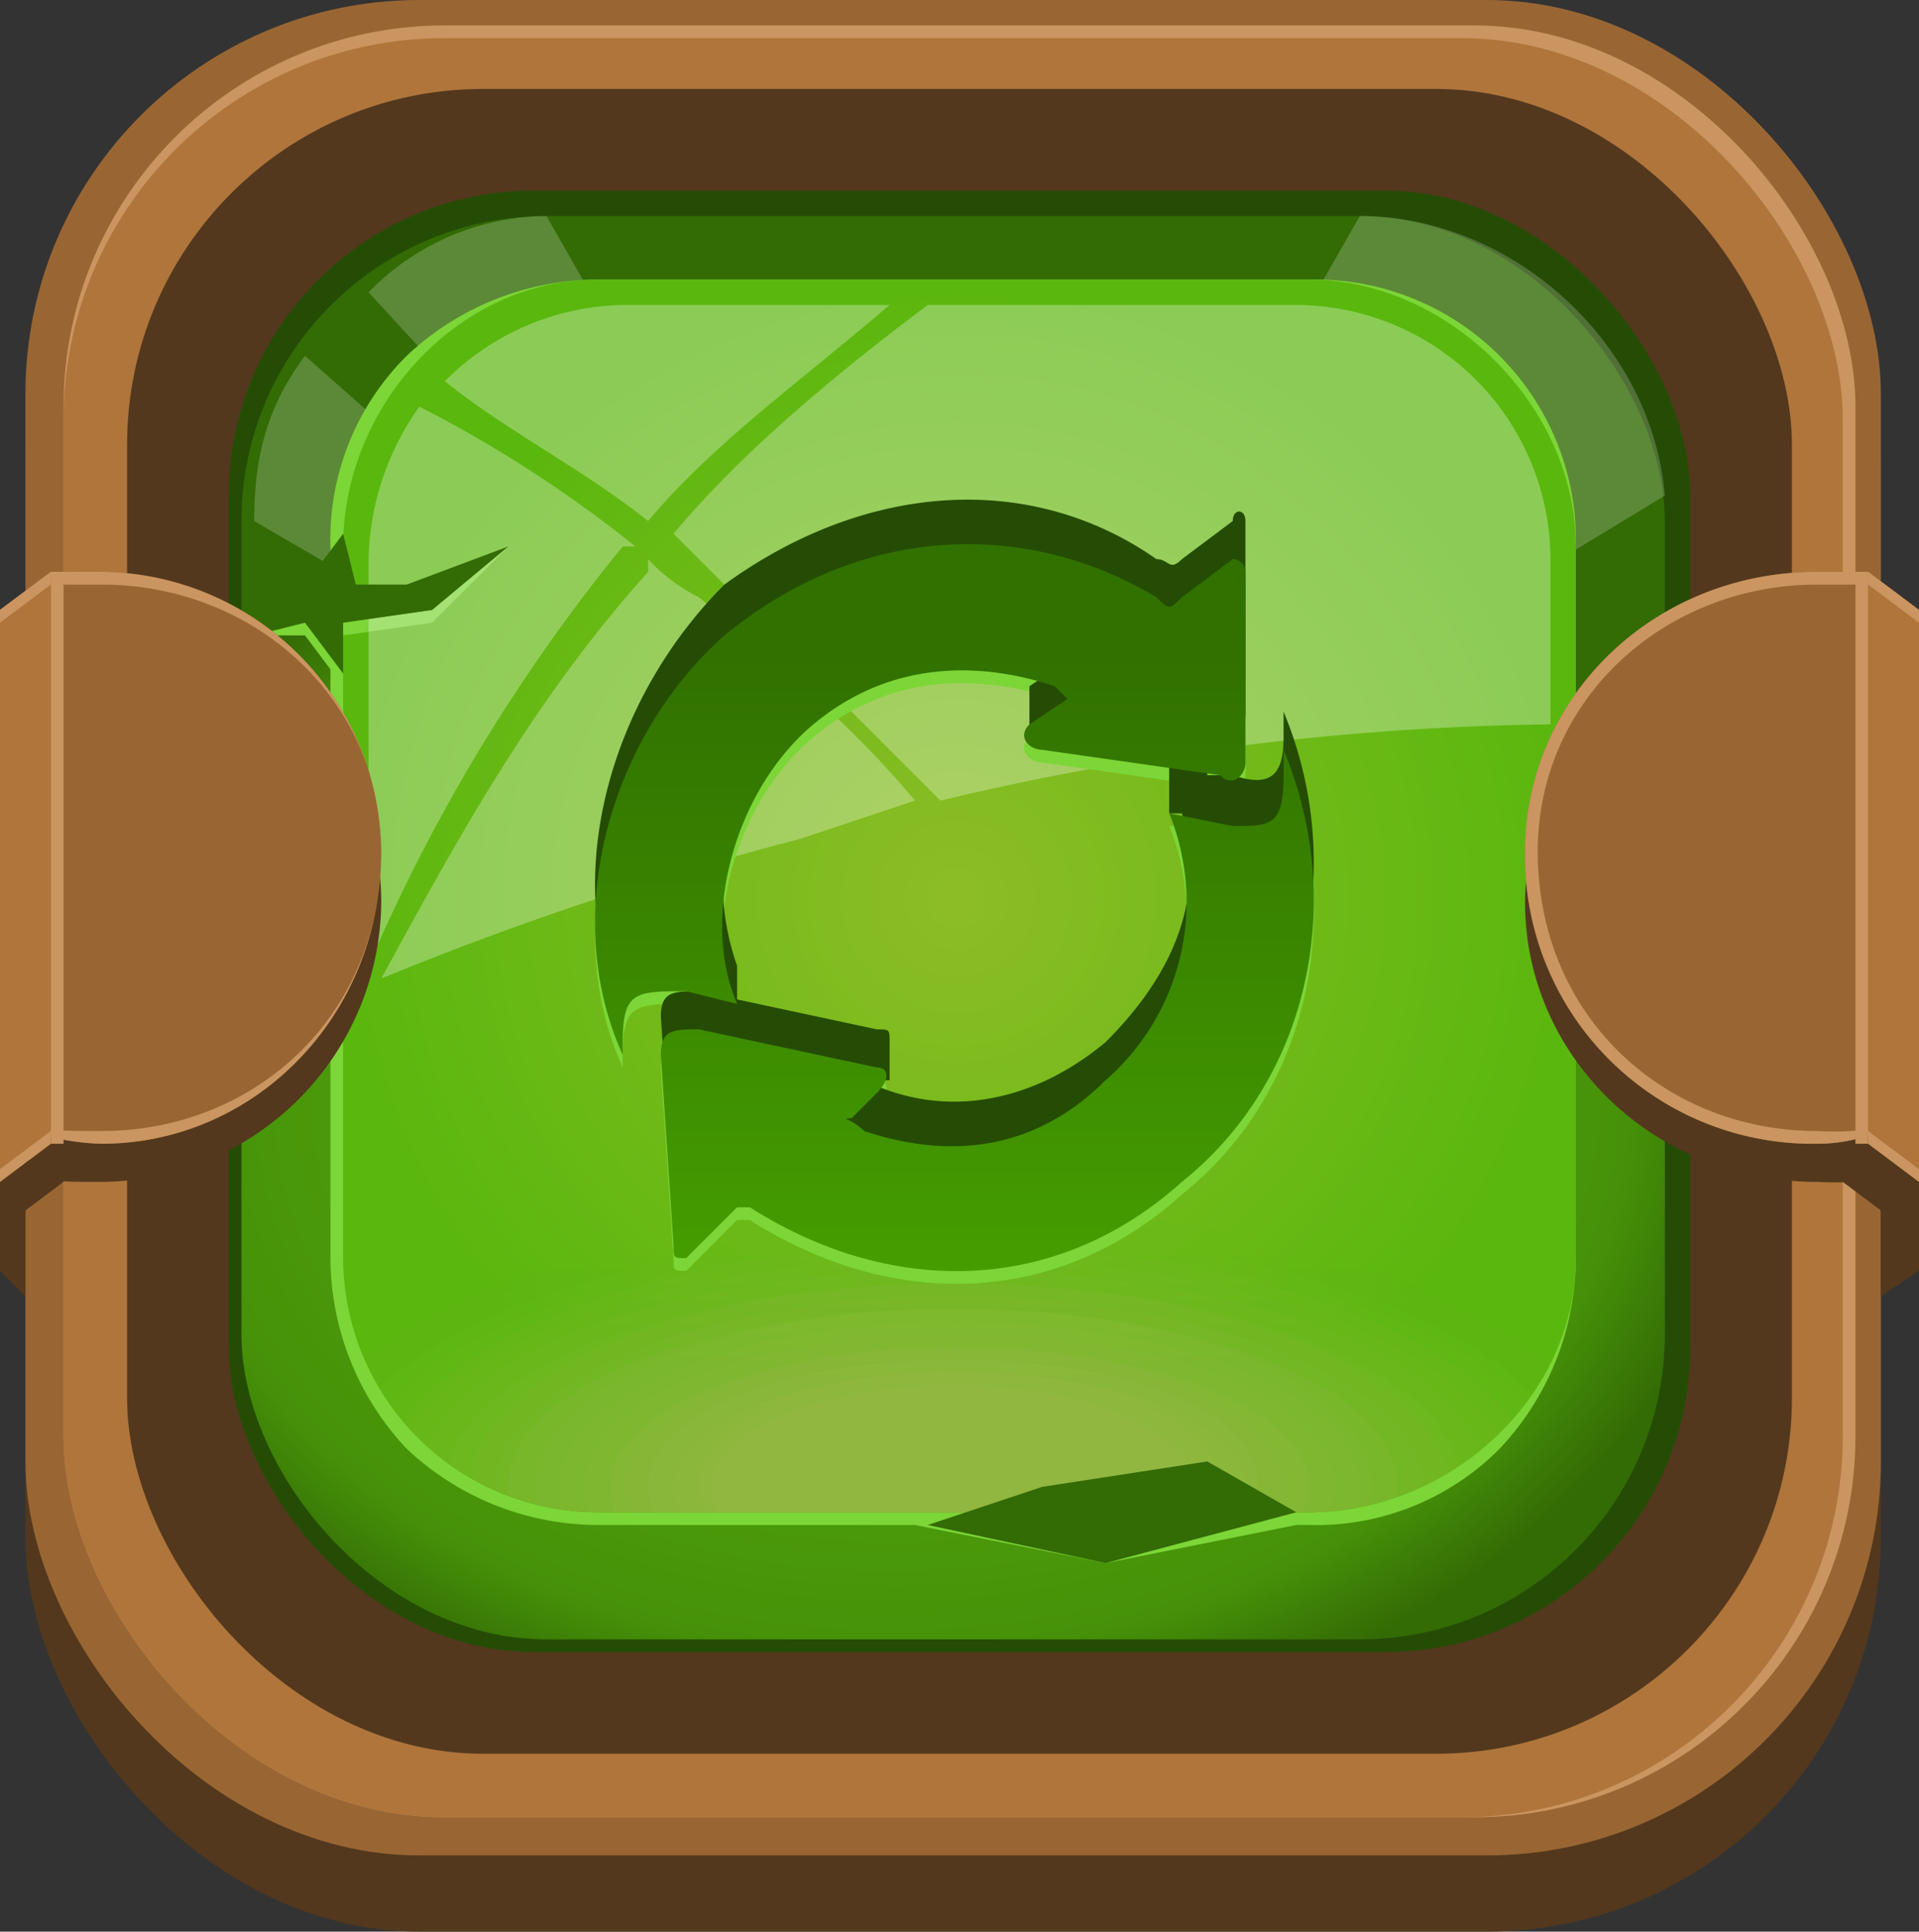 <svg xmlns="http://www.w3.org/2000/svg" xmlns:xlink="http://www.w3.org/1999/xlink" viewBox="0 0 151 152"><rect x="0" y="0" width="151" height="152" fill="#333333" stroke="none"/><defs><style>.cls-1{fill:none;}.cls-2{fill:#53381d;}.cls-3{fill:#963;}.cls-4{fill:#ca9560;}.cls-5{fill:#af753b;}.cls-6{fill:#254c05;}.cls-7{fill:url(#radial-gradient);}.cls-8{fill:#7cd637;}.cls-34,.cls-9{fill:#fff;}.cls-9{fill-opacity:0.2;}.cls-10{fill:url(#radial-gradient-2);}.cls-11{clip-path:url(#clip-path);}.cls-12{fill-opacity:0;fill:url(#linear-gradient);}.cls-13{fill-opacity:0.05;fill:url(#linear-gradient-2);}.cls-14{fill-opacity:0.09;fill:url(#linear-gradient-3);}.cls-15{fill-opacity:0.14;fill:url(#linear-gradient-4);}.cls-16{fill-opacity:0.19;fill:url(#linear-gradient-5);}.cls-17{fill-opacity:0.24;fill:url(#linear-gradient-6);}.cls-18{fill-opacity:0.29;fill:url(#linear-gradient-7);}.cls-19{fill-opacity:0.33;fill:url(#linear-gradient-8);}.cls-20{fill-opacity:0.38;fill:url(#linear-gradient-9);}.cls-21{fill-opacity:0.43;fill:url(#linear-gradient-10);}.cls-22{fill-opacity:0.47;fill:url(#linear-gradient-11);}.cls-23{fill-opacity:0.53;fill:url(#linear-gradient-12);}.cls-24{fill-opacity:0.57;fill:url(#linear-gradient-13);}.cls-25{fill-opacity:0.62;fill:url(#linear-gradient-14);}.cls-26{fill-opacity:0.67;fill:url(#linear-gradient-15);}.cls-27{fill-opacity:0.71;fill:url(#linear-gradient-16);}.cls-28{fill-opacity:0.76;fill:url(#linear-gradient-17);}.cls-29{fill-opacity:0.81;fill:url(#linear-gradient-18);}.cls-30{fill-opacity:0.86;fill:url(#linear-gradient-19);}.cls-31{fill-opacity:0.91;fill:url(#linear-gradient-20);}.cls-32{fill-opacity:0.95;fill:url(#linear-gradient-21);}.cls-33{fill:#91b740;}.cls-34{fill-opacity:0.3;}.cls-35{fill:#336b05;}.cls-36{fill:url(#linear-gradient-22);}</style><radialGradient id="radial-gradient" cx="-674.75" cy="-2460.56" r="46.99" gradientTransform="matrix(0, 1.1, 1.44, -0.01, 3613.9, 803.73)" gradientUnits="userSpaceOnUse"><stop offset="0" stop-color="#5ab70e"/><stop offset="0.85" stop-color="#469109"/><stop offset="1" stop-color="#336b05"/></radialGradient><radialGradient id="radial-gradient-2" cx="75.25" cy="44.78" r="48.44" gradientTransform="matrix(1, 0, 0, -1, 0, 115.49)" gradientUnits="userSpaceOnUse"><stop offset="0" stop-color="#8dbd25"/><stop offset="1" stop-color="#5ab70e"/></radialGradient><clipPath id="clip-path"><path class="cls-1" d="M47,22h56c11,0,21,10,21,21V99c0,11-10,20-21,20H47A20.06,20.06,0,0,1,27,99V43C27,32,36,22,47,22Z"/></clipPath><linearGradient id="linear-gradient" x1="75.5" y1="14.85" x2="75.5" y2="44.13" gradientTransform="matrix(1, 0, 0, -1, 0, 115.5)" gradientUnits="userSpaceOnUse"><stop offset="0" stop-color="#5ab70e"/><stop offset="1" stop-color="#8dbd25"/></linearGradient><linearGradient id="linear-gradient-2" x1="75.5" y1="14.33" x2="75.5" y2="42.69" gradientTransform="matrix(1, 0, 0, -1, 0, 115.5)" gradientUnits="userSpaceOnUse"><stop offset="0" stop-color="#5db710"/><stop offset="1" stop-color="#8dbd26"/></linearGradient><linearGradient id="linear-gradient-3" x1="75" y1="13.82" x2="75" y2="41.25" gradientTransform="matrix(1, 0, 0, -1, 0, 115.5)" gradientUnits="userSpaceOnUse"><stop offset="0" stop-color="#5fb713"/><stop offset="1" stop-color="#8dbc28"/></linearGradient><linearGradient id="linear-gradient-4" x1="75" y1="13.31" x2="75" y2="39.8" gradientTransform="matrix(1, 0, 0, -1, 0, 115.5)" gradientUnits="userSpaceOnUse"><stop offset="0" stop-color="#62b715"/><stop offset="1" stop-color="#8ebc29"/></linearGradient><linearGradient id="linear-gradient-5" x1="75" y1="12.8" x2="75" y2="38.36" gradientTransform="matrix(1, 0, 0, -1, 0, 115.5)" gradientUnits="userSpaceOnUse"><stop offset="0" stop-color="#64b718"/><stop offset="1" stop-color="#8ebc2a"/></linearGradient><linearGradient id="linear-gradient-6" x1="75.5" y1="12.29" x2="75.5" y2="36.92" gradientTransform="matrix(1, 0, 0, -1, 0, 115.5)" gradientUnits="userSpaceOnUse"><stop offset="0" stop-color="#67b71a"/><stop offset="1" stop-color="#8ebc2b"/></linearGradient><linearGradient id="linear-gradient-7" x1="75.5" y1="11.78" x2="75.5" y2="35.48" gradientTransform="matrix(1, 0, 0, -1, 0, 115.5)" gradientUnits="userSpaceOnUse"><stop offset="0" stop-color="#6ab71c"/><stop offset="1" stop-color="#8ebb2d"/></linearGradient><linearGradient id="linear-gradient-8" x1="75" y1="11.26" x2="75" y2="34.03" gradientTransform="matrix(1, 0, 0, -1, 0, 115.5)" gradientUnits="userSpaceOnUse"><stop offset="0" stop-color="#6cb71f"/><stop offset="1" stop-color="#8ebb2e"/></linearGradient><linearGradient id="linear-gradient-9" x1="75" y1="10.75" x2="75" y2="32.59" gradientTransform="matrix(1, 0, 0, -1, 0, 115.5)" gradientUnits="userSpaceOnUse"><stop offset="0" stop-color="#6fb721"/><stop offset="1" stop-color="#8fbb2f"/></linearGradient><linearGradient id="linear-gradient-10" x1="75" y1="10.24" x2="75" y2="31.15" gradientTransform="matrix(1, 0, 0, -1, 0, 115.5)" gradientUnits="userSpaceOnUse"><stop offset="0" stop-color="#72b723"/><stop offset="1" stop-color="#8fba31"/></linearGradient><linearGradient id="linear-gradient-11" x1="75.5" y1="9.73" x2="75.5" y2="29.7" gradientTransform="matrix(1, 0, 0, -1, 0, 115.5)" gradientUnits="userSpaceOnUse"><stop offset="0" stop-color="#74b726"/><stop offset="1" stop-color="#8fba32"/></linearGradient><linearGradient id="linear-gradient-12" x1="75.5" y1="9.22" x2="75.5" y2="28.26" gradientTransform="matrix(1, 0, 0, -1, 0, 115.5)" gradientUnits="userSpaceOnUse"><stop offset="0" stop-color="#77b728"/><stop offset="1" stop-color="#8fba33"/></linearGradient><linearGradient id="linear-gradient-13" x1="75" y1="8.71" x2="75" y2="26.82" gradientTransform="matrix(1, 0, 0, -1, 0, 115.5)" gradientUnits="userSpaceOnUse"><stop offset="0" stop-color="#79b72b"/><stop offset="1" stop-color="#8fba34"/></linearGradient><linearGradient id="linear-gradient-14" x1="75" y1="8.2" x2="75" y2="25.37" gradientTransform="matrix(1, 0, 0, -1, 0, 115.5)" gradientUnits="userSpaceOnUse"><stop offset="0" stop-color="#7cb72d"/><stop offset="1" stop-color="#8fb936"/></linearGradient><linearGradient id="linear-gradient-15" x1="75.5" y1="7.68" x2="75.5" y2="23.93" gradientTransform="matrix(1, 0, 0, -1, 0, 115.5)" gradientUnits="userSpaceOnUse"><stop offset="0" stop-color="#7fb72f"/><stop offset="1" stop-color="#90b937"/></linearGradient><linearGradient id="linear-gradient-16" x1="75.5" y1="7.17" x2="75.5" y2="22.49" gradientTransform="matrix(1, 0, 0, -1, 0, 115.5)" gradientUnits="userSpaceOnUse"><stop offset="0" stop-color="#81b732"/><stop offset="1" stop-color="#90b938"/></linearGradient><linearGradient id="linear-gradient-17" x1="75.5" y1="6.66" x2="75.5" y2="21.04" gradientTransform="matrix(1, 0, 0, -1, 0, 115.5)" gradientUnits="userSpaceOnUse"><stop offset="0" stop-color="#84b734"/><stop offset="1" stop-color="#90b83a"/></linearGradient><linearGradient id="linear-gradient-18" x1="75" y1="6.15" x2="75" y2="19.6" gradientTransform="matrix(1, 0, 0, -1, 0, 115.5)" gradientUnits="userSpaceOnUse"><stop offset="0" stop-color="#87b736"/><stop offset="1" stop-color="#90b83b"/></linearGradient><linearGradient id="linear-gradient-19" x1="75" y1="5.64" x2="75" y2="18.16" gradientTransform="matrix(1, 0, 0, -1, 0, 115.5)" gradientUnits="userSpaceOnUse"><stop offset="0" stop-color="#89b739"/><stop offset="1" stop-color="#90b83c"/></linearGradient><linearGradient id="linear-gradient-20" x1="-430.26" y1="556.35" x2="-430.26" y2="556.5" gradientTransform="matrix(45, 0, 0, -18, 19437, 10125)" gradientUnits="userSpaceOnUse"><stop offset="0" stop-color="#8cb73b"/><stop offset="1" stop-color="#91b83d"/></linearGradient><linearGradient id="linear-gradient-21" x1="75.5" y1="4.62" x2="75.5" y2="15.27" gradientTransform="matrix(1, 0, 0, -1, 0, 115.5)" gradientUnits="userSpaceOnUse"><stop offset="0" stop-color="#8eb73e"/><stop offset="1" stop-color="#91b73f"/></linearGradient><linearGradient id="linear-gradient-22" x1="75.1" y1="63.85" x2="75.11" y2="-7.61" gradientTransform="matrix(1, 0, 0, -1, 0, 115.5)" gradientUnits="userSpaceOnUse"><stop offset="0" stop-color="#317100"/><stop offset="1" stop-color="#4eb300"/></linearGradient></defs><title>refresh</title><g id="Layer_2" data-name="Layer 2"><g id="Layer_1-2" data-name="Layer 1"><g id="Layer_1-3" data-name="Layer_1"><g id="_921975120" data-name=" 921975120"><rect class="cls-2" x="2" y="6" width="146" height="146" rx="31" ry="31"/><rect class="cls-3" x="2" width="146" height="146" rx="31" ry="31"/><rect class="cls-4" x="5" y="2" width="141" height="141" rx="30" ry="30"/><rect class="cls-5" x="5" y="3" width="140" height="140" rx="30" ry="30"/><rect class="cls-2" x="10" y="7" width="131" height="131" rx="28" ry="28"/><rect class="cls-6" x="18" y="15" width="115" height="115" rx="24" ry="24"/><rect class="cls-7" x="19" y="17" width="112" height="112" rx="24" ry="24"/><polygon class="cls-8" points="87 123 102 120 95 116 82 118 72 120 87 123"/><path class="cls-9" d="M107,17c12,0,23,10,24,22L75,73,24,28c-3,4-4,8-4,13L75,73,29,23a19.74,19.74,0,0,1,14-6L75,73Z"/><path class="cls-8" d="M47,22h56a20.51,20.51,0,0,1,21,21V99a22,22,0,0,1-6,15,20.35,20.35,0,0,1-15,6H47a22,22,0,0,1-15-6,22,22,0,0,1-6-15V43a20.35,20.35,0,0,1,6-15A22,22,0,0,1,47,22Zm56,1H47a19.74,19.74,0,0,0-14,6c-3,3-5,8-5,14V99a23.89,23.89,0,0,0,5,14,23.89,23.89,0,0,0,14,5h56c6,0,10-2,14-5a19.74,19.74,0,0,0,6-14V43c0-6-2-11-6-14C113,25,109,23,103,23Z"/><path class="cls-10" d="M47,22h56c11,0,21,10,21,21V99c0,11-10,20-21,20H47A20.06,20.06,0,0,1,27,99V43C27,32,36,22,47,22Z"/><g class="cls-11"><path id="_1" data-name="1" class="cls-12" d="M75,94c31,0,57,10,57,23,0,12-26,22-57,22s-56-10-56-22C19,104,44,94,75,94Z"/><path class="cls-13" d="M75,95c30,0,55,10,55,22s-25,22-55,22-54-10-54-22S45,95,75,95Z"/><path class="cls-14" d="M75,95c29,0,53,10,53,22,0,11-24,21-53,21s-53-10-53-21C22,105,46,95,75,95Z"/><path class="cls-15" d="M75,96c28,0,51,9,51,21,0,11-23,20-51,20s-51-9-51-20C24,105,47,96,75,96Z"/><path class="cls-16" d="M75,97c27,0,49,9,49,20s-22,20-49,20-49-9-49-20S48,97,75,97Z"/><path class="cls-17" d="M75,98c26,0,48,8,48,19,0,10-22,19-48,19s-47-9-47-19C28,106,49,98,75,98Z"/><path class="cls-18" d="M75,98c25,0,46,9,46,19s-21,18-46,18-45-8-45-18S50,98,75,98Z"/><path class="cls-19" d="M75,99c24,0,44,8,44,18,0,9-20,17-44,17s-44-8-44-17C31,107,51,99,75,99Z"/><path class="cls-20" d="M75,100c23,0,42,7,42,17,0,9-19,17-42,17s-42-8-42-17C33,107,52,100,75,100Z"/><path class="cls-21" d="M75,101c22,0,40,7,40,16s-18,16-40,16-40-7-40-16S53,101,75,101Z"/><path class="cls-22" d="M75,101c21,0,39,7,39,16,0,8-18,15-39,15s-38-7-38-15C37,108,54,101,75,101Z"/><path class="cls-23" d="M75,102c20,0,37,7,37,15s-17,14-37,14-36-6-36-14S55,102,75,102Z"/><path class="cls-24" d="M75,103c19,0,35,6,35,14,0,7-16,14-35,14s-35-7-35-14C40,109,56,103,75,103Z"/><path class="cls-25" d="M75,103c19,0,33,6,33,14,0,7-14,13-33,13-18,0-33-6-33-13C42,109,57,103,75,103Z"/><path class="cls-26" d="M75,104c18,0,32,6,32,13s-14,12-32,12c-17,0-31-5-31-12S58,104,75,104Z"/><path class="cls-27" d="M75,105c17,0,30,5,30,12,0,6-13,12-30,12-16,0-29-6-29-12C46,110,59,105,75,105Z"/><path class="cls-28" d="M75,106c16,0,28,5,28,11s-12,11-28,11c-15,0-27-5-27-11S60,106,75,106Z"/><path class="cls-29" d="M75,106c15,0,26,5,26,11,0,5-11,10-26,10-14,0-26-5-26-10C49,111,61,106,75,106Z"/><path class="cls-30" d="M75,107c14,0,24,4,24,10,0,5-10,9-24,9-13,0-24-4-24-9C51,111,62,107,75,107Z"/><path class="cls-31" d="M75,108c13,0,23,4,23,9s-10,9-23,9c-12,0-22-4-22-9S63,108,75,108Z"/><path class="cls-32" d="M75,108c12,0,21,4,21,9,0,4-9,8-21,8-11,0-20-4-20-8C55,112,64,108,75,108Z"/><ellipse class="cls-33" cx="75" cy="117" rx="19" ry="8"/></g><path class="cls-1" d="M47,22h56c11,0,21,10,21,21V99c0,11-10,20-21,20H47A20.06,20.06,0,0,1,27,99V43C27,32,36,22,47,22Z"/><polygon class="cls-8" points="24 47 27 43 28 47 32 47 40 43 34 49 27 50 27 54 24 50 20 50 24 47"/><path class="cls-34" d="M49,24H70c-7,6-14,11-19,17-5-4-11-7-16-11A20.26,20.26,0,0,1,49,24Zm24,0h29a20.06,20.06,0,0,1,20,20V57a216.9,216.9,0,0,0-48,6L56,45l-3-3C58,36,65,30,73,24ZM72,63l-9,3A255.09,255.09,0,0,0,30,77c6-11,12-22,21-32V44a13.8,13.8,0,0,0,4,3C61,52,67,57,72,63ZM29,76V44a21.44,21.44,0,0,1,4-12A99.08,99.08,0,0,1,50,43H49A138.46,138.46,0,0,0,29,76Z"/><polygon class="cls-35" points="87 123 102 119 95 115 82 117 73 120 87 123"/><polygon class="cls-35" points="24 46 27 42 28 46 32 46 40 43 34 48 27 49 27 53 24 49 20 50 24 46"/><polygon class="cls-2" points="0 88 2 88 2 102 0 100 0 88"/><path class="cls-2" d="M8,48c12,0,22,11,22,23A22.2,22.2,0,0,1,8,93c-3,0-6,0-8-1V50A18.84,18.84,0,0,1,8,48Z"/><path class="cls-3" d="M8,45A22.2,22.2,0,0,1,30,67C30,80,20,90,8,90a18.84,18.84,0,0,1-8-2V48l4-3H8Z"/><path class="cls-4" d="M8,45A22.2,22.2,0,0,1,30,67C30,80,20,90,8,90a18.84,18.84,0,0,1-8-2H0c2,1,5,1,8,1,12,0,22-9,22-22C30,55,20,46,8,46H4L0,49V48l4-3H8Z"/><path class="cls-4" d="M5,90H4V45H5Z"/><polygon class="cls-5" points="0 88 0 86 0 48 4 45 4 90 0 93 0 88"/><polygon class="cls-2" points="2 91 1 96 5 93 2 91"/><polygon class="cls-4" points="0 92 0 93 4 90 4 89 0 92"/><polygon class="cls-4" points="0 48 0 49 4 46 4 45 0 48"/><polygon class="cls-2" points="151 88 148 88 148 102 151 100 151 88"/><path class="cls-2" d="M143,48a23.26,23.26,0,0,0-23,23c0,12,10,22,23,22a22,22,0,0,0,8-1V50C148,49,146,48,143,48Z"/><path class="cls-3" d="M143,45c-13,0-23,10-23,22a22.63,22.63,0,0,0,23,23c3,0,5-1,8-2V48l-4-3h-4Z"/><path class="cls-4" d="M143,45c-13,0-23,10-23,22a22.63,22.63,0,0,0,23,23c3,0,5-1,8-2h0a22,22,0,0,1-8,1c-12,0-22-9-22-22,0-12,10-21,22-21h4l4,3V48l-4-3h-4Z"/><path class="cls-4" d="M146,90h1V45h-1Z"/><polygon class="cls-5" points="151 88 151 86 151 48 147 45 147 90 151 93 151 88"/><polygon class="cls-2" points="148 91 149 96 145 93 148 91"/><polygon class="cls-4" points="151 92 151 93 147 90 147 89 151 92"/><polygon class="cls-4" points="151 48 151 49 147 46 147 45 151 48"/><path class="cls-8" d="M67,89h1c6,3,13,3,19-3a18.58,18.58,0,0,0,5-21h5c3,1,4,1,4-3V60c5,12,2,26-8,34-10,9-23,9-34,2H58l-4,4c-1,0-1,0-1-1L52,84c0-2,1-2,3-2l14,3c1,0,1,1,0,2ZM84,56l-1-1c-6-2-13-2-19,3s-9,15-6,22l-4-1c-4,0-5,0-5,4v1c-5-11-1-25,8-33,11-9,24-9,34-3,1,1,1,1,2,0l4-3a1,1,0,0,1,1,1V61c0,1-1,2-2,1L82,60c-1,0-2-1-1-2Z"/><path class="cls-6" d="M67,85h1c6,3,13,2,19-3,5-5,8-11,6-18H92V60h3v1h2c3,1,4,0,4-3V56c5,12,2,26-8,34s-23,9-34,2c0,0-1-1-1,0l-4,3c-1,1-1,1-1,0L52,80c0-2,1-2,3-2l14,3c1,0,1,0,1,1v3ZM87,57v1H81V54l3-2c0-1,0-1-1-1-6-2-13-2-19,3a20.07,20.07,0,0,0-6,22v3l-4-4c-4-1-5,0-5,4v1c-5-11-1-25,8-34,11-8,24-9,34-2,1,0,1,1,2,0l4-3c0-1,1-1,1,0V56c0,2-1,2-2,2Z"/><path class="cls-36" d="M67,88c-1,0,0,0,1,1,6,2,13,2,19-4a18.58,18.58,0,0,0,5-21l5,1c3,0,4,0,4-4V59c5,12,2,26-8,34-10,9-23,9-34,2H58l-4,4c-1,0-1,0-1-1L52,83c0-2,1-2,3-2l14,3c1,0,1,1,0,2ZM84,55l-1-1c-6-2-13-2-19,3s-9,15-6,22l-4-1c-4,0-5,0-5,4v1c-5-11-1-25,8-33,11-9,24-9,34-3,1,1,1,1,2,0l4-3a1,1,0,0,1,1,1V60c0,1-1,2-2,1L82,59c-1,0-2-1-1-2Z"/></g></g></g></g></svg>